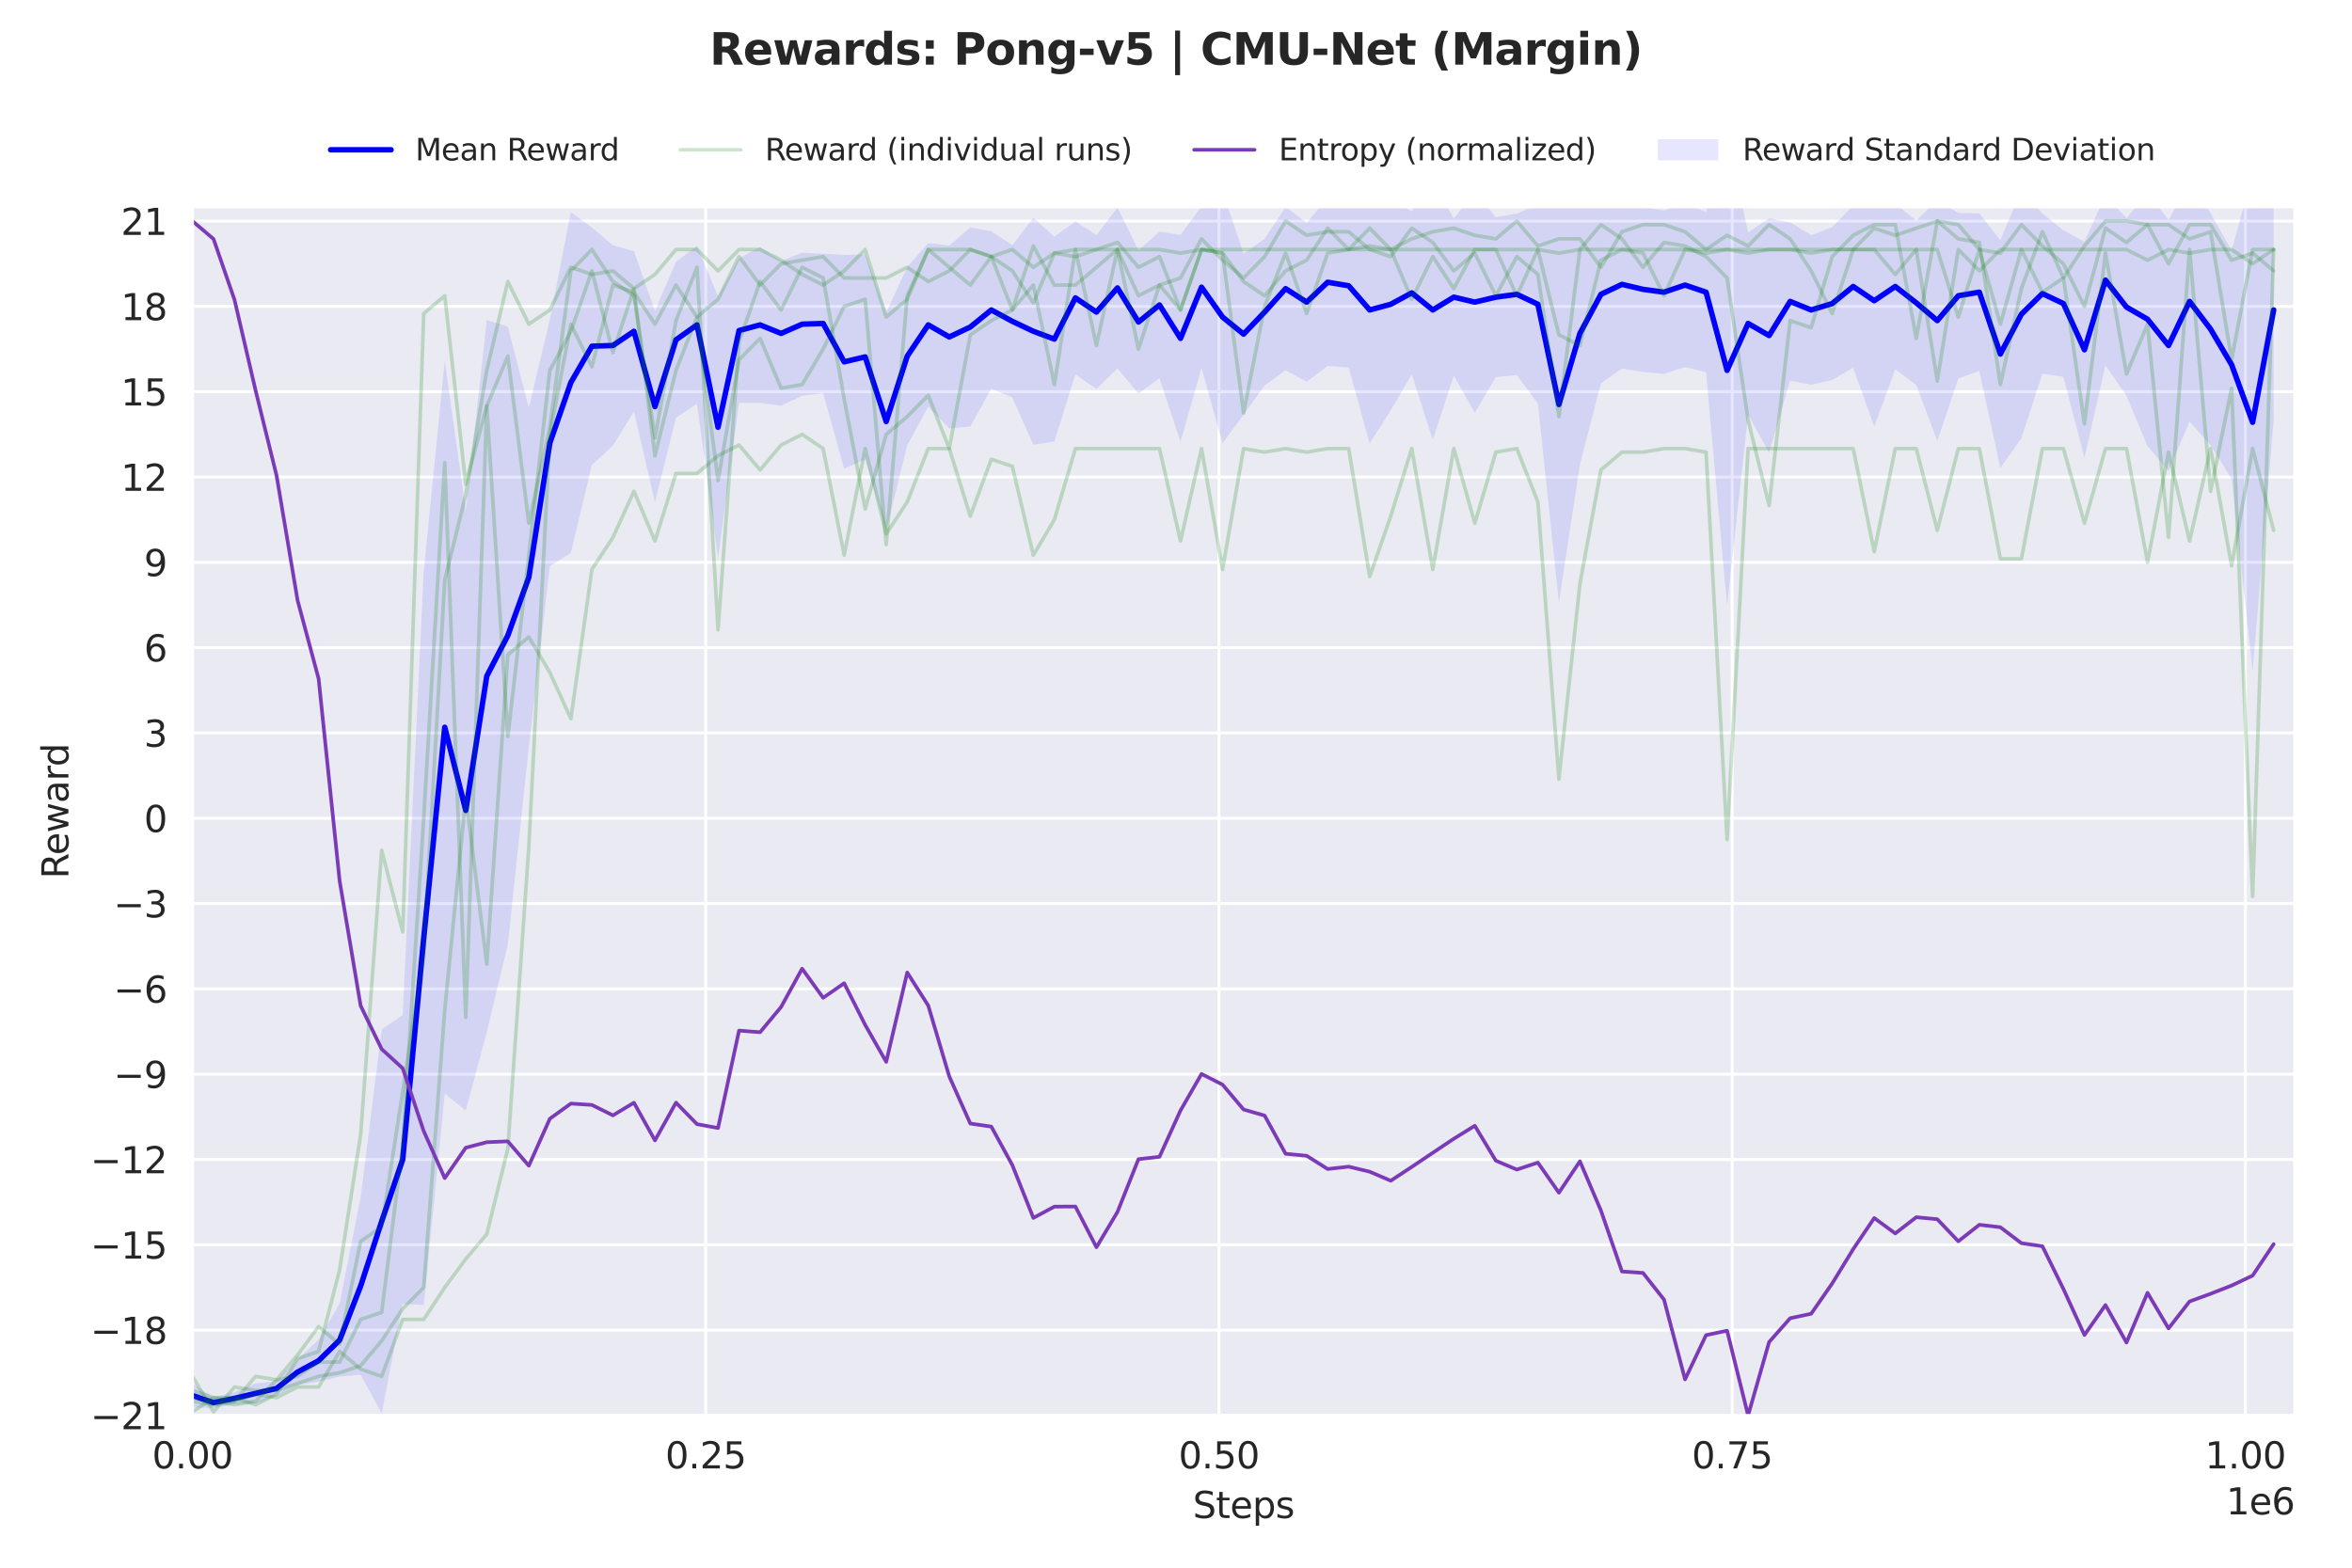 <?xml version="1.0" encoding="utf-8" standalone="no"?>
<!DOCTYPE svg PUBLIC "-//W3C//DTD SVG 1.1//EN"
  "http://www.w3.org/Graphics/SVG/1.1/DTD/svg11.dtd">
<svg xmlns:xlink="http://www.w3.org/1999/xlink" width="648pt" height="432pt" viewBox="0 0 648 432" xmlns="http://www.w3.org/2000/svg" version="1.1">
 <defs>
  <style type="text/css">*{stroke-linejoin: round; stroke-linecap: butt}</style>
 </defs>
 <g id="figure_1">
  <g id="patch_1">
   <path d="M 0 432 
L 648 432 
L 648 0 
L 0 0 
z
" style="fill: #ffffff"/>
  </g>
  <g id="axes_1">
   <g id="patch_2">
    <path d="M 53.03 390.04 
L 632.205 390.04 
L 632.205 57.006 
L 53.03 57.006 
z
" style="fill: #eaeaf2"/>
   </g>
   <g id="matplotlib.axis_1">
    <g id="xtick_1">
     <g id="line2d_1">
      <path d="M 53.032 390.04 
L 53.032 57.006 
" clip-path="url(#pcfa042d5f9)" style="fill: none; stroke: #ffffff; stroke-width: 0.8; stroke-linecap: round"/>
     </g>
     <g id="text_1">
      <!-- 0.00 -->
      <g style="fill: #262626" transform="translate(41.899 404.638) scale(0.1 -0.1)">
       <defs>
        <path id="DejaVuSans-30" d="M 2034 4250 
Q 1547 4250 1301 3770 
Q 1056 3291 1056 2328 
Q 1056 1369 1301 889 
Q 1547 409 2034 409 
Q 2525 409 2770 889 
Q 3016 1369 3016 2328 
Q 3016 3291 2770 3770 
Q 2525 4250 2034 4250 
z
M 2034 4750 
Q 2819 4750 3233 4129 
Q 3647 3509 3647 2328 
Q 3647 1150 3233 529 
Q 2819 -91 2034 -91 
Q 1250 -91 836 529 
Q 422 1150 422 2328 
Q 422 3509 836 4129 
Q 1250 4750 2034 4750 
z
" transform="scale(0.016)"/>
        <path id="DejaVuSans-2e" d="M 684 794 
L 1344 794 
L 1344 0 
L 684 0 
L 684 794 
z
" transform="scale(0.016)"/>
       </defs>
       <use xlink:href="#DejaVuSans-30"/>
       <use xlink:href="#DejaVuSans-2e" transform="translate(63.623 0)"/>
       <use xlink:href="#DejaVuSans-30" transform="translate(95.41 0)"/>
       <use xlink:href="#DejaVuSans-30" transform="translate(159.033 0)"/>
      </g>
     </g>
    </g>
    <g id="xtick_2">
     <g id="line2d_2">
      <path d="M 194.431 390.04 
L 194.431 57.006 
" clip-path="url(#pcfa042d5f9)" style="fill: none; stroke: #ffffff; stroke-width: 0.8; stroke-linecap: round"/>
     </g>
     <g id="text_2">
      <!-- 0.25 -->
      <g style="fill: #262626" transform="translate(183.298 404.638) scale(0.1 -0.1)">
       <defs>
        <path id="DejaVuSans-32" d="M 1228 531 
L 3431 531 
L 3431 0 
L 469 0 
L 469 531 
Q 828 903 1448 1529 
Q 2069 2156 2228 2338 
Q 2531 2678 2651 2914 
Q 2772 3150 2772 3378 
Q 2772 3750 2511 3984 
Q 2250 4219 1831 4219 
Q 1534 4219 1204 4116 
Q 875 4013 500 3803 
L 500 4441 
Q 881 4594 1212 4672 
Q 1544 4750 1819 4750 
Q 2544 4750 2975 4387 
Q 3406 4025 3406 3419 
Q 3406 3131 3298 2873 
Q 3191 2616 2906 2266 
Q 2828 2175 2409 1742 
Q 1991 1309 1228 531 
z
" transform="scale(0.016)"/>
        <path id="DejaVuSans-35" d="M 691 4666 
L 3169 4666 
L 3169 4134 
L 1269 4134 
L 1269 2991 
Q 1406 3038 1543 3061 
Q 1681 3084 1819 3084 
Q 2600 3084 3056 2656 
Q 3513 2228 3513 1497 
Q 3513 744 3044 326 
Q 2575 -91 1722 -91 
Q 1428 -91 1123 -41 
Q 819 9 494 109 
L 494 744 
Q 775 591 1075 516 
Q 1375 441 1709 441 
Q 2250 441 2565 725 
Q 2881 1009 2881 1497 
Q 2881 1984 2565 2268 
Q 2250 2553 1709 2553 
Q 1456 2553 1204 2497 
Q 953 2441 691 2322 
L 691 4666 
z
" transform="scale(0.016)"/>
       </defs>
       <use xlink:href="#DejaVuSans-30"/>
       <use xlink:href="#DejaVuSans-2e" transform="translate(63.623 0)"/>
       <use xlink:href="#DejaVuSans-32" transform="translate(95.41 0)"/>
       <use xlink:href="#DejaVuSans-35" transform="translate(159.033 0)"/>
      </g>
     </g>
    </g>
    <g id="xtick_3">
     <g id="line2d_3">
      <path d="M 335.83 390.04 
L 335.83 57.006 
" clip-path="url(#pcfa042d5f9)" style="fill: none; stroke: #ffffff; stroke-width: 0.8; stroke-linecap: round"/>
     </g>
     <g id="text_3">
      <!-- 0.50 -->
      <g style="fill: #262626" transform="translate(324.698 404.638) scale(0.1 -0.1)">
       <use xlink:href="#DejaVuSans-30"/>
       <use xlink:href="#DejaVuSans-2e" transform="translate(63.623 0)"/>
       <use xlink:href="#DejaVuSans-35" transform="translate(95.41 0)"/>
       <use xlink:href="#DejaVuSans-30" transform="translate(159.033 0)"/>
      </g>
     </g>
    </g>
    <g id="xtick_4">
     <g id="line2d_4">
      <path d="M 477.23 390.04 
L 477.23 57.006 
" clip-path="url(#pcfa042d5f9)" style="fill: none; stroke: #ffffff; stroke-width: 0.8; stroke-linecap: round"/>
     </g>
     <g id="text_4">
      <!-- 0.75 -->
      <g style="fill: #262626" transform="translate(466.097 404.638) scale(0.1 -0.1)">
       <defs>
        <path id="DejaVuSans-37" d="M 525 4666 
L 3525 4666 
L 3525 4397 
L 1831 0 
L 1172 0 
L 2766 4134 
L 525 4134 
L 525 4666 
z
" transform="scale(0.016)"/>
       </defs>
       <use xlink:href="#DejaVuSans-30"/>
       <use xlink:href="#DejaVuSans-2e" transform="translate(63.623 0)"/>
       <use xlink:href="#DejaVuSans-37" transform="translate(95.41 0)"/>
       <use xlink:href="#DejaVuSans-35" transform="translate(159.033 0)"/>
      </g>
     </g>
    </g>
    <g id="xtick_5">
     <g id="line2d_5">
      <path d="M 618.629 390.04 
L 618.629 57.006 
" clip-path="url(#pcfa042d5f9)" style="fill: none; stroke: #ffffff; stroke-width: 0.8; stroke-linecap: round"/>
     </g>
     <g id="text_5">
      <!-- 1.00 -->
      <g style="fill: #262626" transform="translate(607.496 404.638) scale(0.1 -0.1)">
       <defs>
        <path id="DejaVuSans-31" d="M 794 531 
L 1825 531 
L 1825 4091 
L 703 3866 
L 703 4441 
L 1819 4666 
L 2450 4666 
L 2450 531 
L 3481 531 
L 3481 0 
L 794 0 
L 794 531 
z
" transform="scale(0.016)"/>
       </defs>
       <use xlink:href="#DejaVuSans-31"/>
       <use xlink:href="#DejaVuSans-2e" transform="translate(63.623 0)"/>
       <use xlink:href="#DejaVuSans-30" transform="translate(95.41 0)"/>
       <use xlink:href="#DejaVuSans-30" transform="translate(159.033 0)"/>
      </g>
     </g>
    </g>
    <g id="text_6">
     <!-- Steps -->
     <g style="fill: #262626" transform="translate(328.628 418.317) scale(0.1 -0.1)">
      <defs>
       <path id="DejaVuSans-53" d="M 3425 4513 
L 3425 3897 
Q 3066 4069 2747 4153 
Q 2428 4238 2131 4238 
Q 1616 4238 1336 4038 
Q 1056 3838 1056 3469 
Q 1056 3159 1242 3001 
Q 1428 2844 1947 2747 
L 2328 2669 
Q 3034 2534 3370 2195 
Q 3706 1856 3706 1288 
Q 3706 609 3251 259 
Q 2797 -91 1919 -91 
Q 1588 -91 1214 -16 
Q 841 59 441 206 
L 441 856 
Q 825 641 1194 531 
Q 1563 422 1919 422 
Q 2459 422 2753 634 
Q 3047 847 3047 1241 
Q 3047 1584 2836 1778 
Q 2625 1972 2144 2069 
L 1759 2144 
Q 1053 2284 737 2584 
Q 422 2884 422 3419 
Q 422 4038 858 4394 
Q 1294 4750 2059 4750 
Q 2388 4750 2728 4690 
Q 3069 4631 3425 4513 
z
" transform="scale(0.016)"/>
       <path id="DejaVuSans-74" d="M 1172 4494 
L 1172 3500 
L 2356 3500 
L 2356 3053 
L 1172 3053 
L 1172 1153 
Q 1172 725 1289 603 
Q 1406 481 1766 481 
L 2356 481 
L 2356 0 
L 1766 0 
Q 1100 0 847 248 
Q 594 497 594 1153 
L 594 3053 
L 172 3053 
L 172 3500 
L 594 3500 
L 594 4494 
L 1172 4494 
z
" transform="scale(0.016)"/>
       <path id="DejaVuSans-65" d="M 3597 1894 
L 3597 1613 
L 953 1613 
Q 991 1019 1311 708 
Q 1631 397 2203 397 
Q 2534 397 2845 478 
Q 3156 559 3463 722 
L 3463 178 
Q 3153 47 2828 -22 
Q 2503 -91 2169 -91 
Q 1331 -91 842 396 
Q 353 884 353 1716 
Q 353 2575 817 3079 
Q 1281 3584 2069 3584 
Q 2775 3584 3186 3129 
Q 3597 2675 3597 1894 
z
M 3022 2063 
Q 3016 2534 2758 2815 
Q 2500 3097 2075 3097 
Q 1594 3097 1305 2825 
Q 1016 2553 972 2059 
L 3022 2063 
z
" transform="scale(0.016)"/>
       <path id="DejaVuSans-70" d="M 1159 525 
L 1159 -1331 
L 581 -1331 
L 581 3500 
L 1159 3500 
L 1159 2969 
Q 1341 3281 1617 3432 
Q 1894 3584 2278 3584 
Q 2916 3584 3314 3078 
Q 3713 2572 3713 1747 
Q 3713 922 3314 415 
Q 2916 -91 2278 -91 
Q 1894 -91 1617 61 
Q 1341 213 1159 525 
z
M 3116 1747 
Q 3116 2381 2855 2742 
Q 2594 3103 2138 3103 
Q 1681 3103 1420 2742 
Q 1159 2381 1159 1747 
Q 1159 1113 1420 752 
Q 1681 391 2138 391 
Q 2594 391 2855 752 
Q 3116 1113 3116 1747 
z
" transform="scale(0.016)"/>
       <path id="DejaVuSans-73" d="M 2834 3397 
L 2834 2853 
Q 2591 2978 2328 3040 
Q 2066 3103 1784 3103 
Q 1356 3103 1142 2972 
Q 928 2841 928 2578 
Q 928 2378 1081 2264 
Q 1234 2150 1697 2047 
L 1894 2003 
Q 2506 1872 2764 1633 
Q 3022 1394 3022 966 
Q 3022 478 2636 193 
Q 2250 -91 1575 -91 
Q 1294 -91 989 -36 
Q 684 19 347 128 
L 347 722 
Q 666 556 975 473 
Q 1284 391 1588 391 
Q 1994 391 2212 530 
Q 2431 669 2431 922 
Q 2431 1156 2273 1281 
Q 2116 1406 1581 1522 
L 1381 1569 
Q 847 1681 609 1914 
Q 372 2147 372 2553 
Q 372 3047 722 3315 
Q 1072 3584 1716 3584 
Q 2034 3584 2315 3537 
Q 2597 3491 2834 3397 
z
" transform="scale(0.016)"/>
      </defs>
      <use xlink:href="#DejaVuSans-53"/>
      <use xlink:href="#DejaVuSans-74" transform="translate(63.477 0)"/>
      <use xlink:href="#DejaVuSans-65" transform="translate(102.686 0)"/>
      <use xlink:href="#DejaVuSans-70" transform="translate(164.209 0)"/>
      <use xlink:href="#DejaVuSans-73" transform="translate(227.686 0)"/>
     </g>
    </g>
    <g id="text_7">
     <!-- 1e6 -->
     <g style="fill: #262626" transform="translate(613.327 417.317) scale(0.1 -0.1)">
      <defs>
       <path id="DejaVuSans-36" d="M 2113 2584 
Q 1688 2584 1439 2293 
Q 1191 2003 1191 1497 
Q 1191 994 1439 701 
Q 1688 409 2113 409 
Q 2538 409 2786 701 
Q 3034 994 3034 1497 
Q 3034 2003 2786 2293 
Q 2538 2584 2113 2584 
z
M 3366 4563 
L 3366 3988 
Q 3128 4100 2886 4159 
Q 2644 4219 2406 4219 
Q 1781 4219 1451 3797 
Q 1122 3375 1075 2522 
Q 1259 2794 1537 2939 
Q 1816 3084 2150 3084 
Q 2853 3084 3261 2657 
Q 3669 2231 3669 1497 
Q 3669 778 3244 343 
Q 2819 -91 2113 -91 
Q 1303 -91 875 529 
Q 447 1150 447 2328 
Q 447 3434 972 4092 
Q 1497 4750 2381 4750 
Q 2619 4750 2861 4703 
Q 3103 4656 3366 4563 
z
" transform="scale(0.016)"/>
      </defs>
      <use xlink:href="#DejaVuSans-31"/>
      <use xlink:href="#DejaVuSans-65" transform="translate(63.623 0)"/>
      <use xlink:href="#DejaVuSans-36" transform="translate(125.146 0)"/>
     </g>
    </g>
   </g>
   <g id="matplotlib.axis_2">
    <g id="ytick_1">
     <g id="line2d_6">
      <path d="M 53.03 390.04 
L 632.205 390.04 
" clip-path="url(#pcfa042d5f9)" style="fill: none; stroke: #ffffff; stroke-width: 0.8; stroke-linecap: round"/>
     </g>
     <g id="text_8">
      <!-- −21 -->
      <g style="fill: #262626" transform="translate(24.925 393.839) scale(0.1 -0.1)">
       <defs>
        <path id="DejaVuSans-2212" d="M 678 2272 
L 4684 2272 
L 4684 1741 
L 678 1741 
L 678 2272 
z
" transform="scale(0.016)"/>
       </defs>
       <use xlink:href="#DejaVuSans-2212"/>
       <use xlink:href="#DejaVuSans-32" transform="translate(83.789 0)"/>
       <use xlink:href="#DejaVuSans-31" transform="translate(147.412 0)"/>
      </g>
     </g>
    </g>
    <g id="ytick_2">
     <g id="line2d_7">
      <path d="M 53.03 366.532 
L 632.205 366.532 
" clip-path="url(#pcfa042d5f9)" style="fill: none; stroke: #ffffff; stroke-width: 0.8; stroke-linecap: round"/>
     </g>
     <g id="text_9">
      <!-- −18 -->
      <g style="fill: #262626" transform="translate(24.925 370.331) scale(0.1 -0.1)">
       <defs>
        <path id="DejaVuSans-38" d="M 2034 2216 
Q 1584 2216 1326 1975 
Q 1069 1734 1069 1313 
Q 1069 891 1326 650 
Q 1584 409 2034 409 
Q 2484 409 2743 651 
Q 3003 894 3003 1313 
Q 3003 1734 2745 1975 
Q 2488 2216 2034 2216 
z
M 1403 2484 
Q 997 2584 770 2862 
Q 544 3141 544 3541 
Q 544 4100 942 4425 
Q 1341 4750 2034 4750 
Q 2731 4750 3128 4425 
Q 3525 4100 3525 3541 
Q 3525 3141 3298 2862 
Q 3072 2584 2669 2484 
Q 3125 2378 3379 2068 
Q 3634 1759 3634 1313 
Q 3634 634 3220 271 
Q 2806 -91 2034 -91 
Q 1263 -91 848 271 
Q 434 634 434 1313 
Q 434 1759 690 2068 
Q 947 2378 1403 2484 
z
M 1172 3481 
Q 1172 3119 1398 2916 
Q 1625 2713 2034 2713 
Q 2441 2713 2670 2916 
Q 2900 3119 2900 3481 
Q 2900 3844 2670 4047 
Q 2441 4250 2034 4250 
Q 1625 4250 1398 4047 
Q 1172 3844 1172 3481 
z
" transform="scale(0.016)"/>
       </defs>
       <use xlink:href="#DejaVuSans-2212"/>
       <use xlink:href="#DejaVuSans-31" transform="translate(83.789 0)"/>
       <use xlink:href="#DejaVuSans-38" transform="translate(147.412 0)"/>
      </g>
     </g>
    </g>
    <g id="ytick_3">
     <g id="line2d_8">
      <path d="M 53.03 343.023 
L 632.205 343.023 
" clip-path="url(#pcfa042d5f9)" style="fill: none; stroke: #ffffff; stroke-width: 0.8; stroke-linecap: round"/>
     </g>
     <g id="text_10">
      <!-- −15 -->
      <g style="fill: #262626" transform="translate(24.925 346.823) scale(0.1 -0.1)">
       <use xlink:href="#DejaVuSans-2212"/>
       <use xlink:href="#DejaVuSans-31" transform="translate(83.789 0)"/>
       <use xlink:href="#DejaVuSans-35" transform="translate(147.412 0)"/>
      </g>
     </g>
    </g>
    <g id="ytick_4">
     <g id="line2d_9">
      <path d="M 53.03 319.515 
L 632.205 319.515 
" clip-path="url(#pcfa042d5f9)" style="fill: none; stroke: #ffffff; stroke-width: 0.8; stroke-linecap: round"/>
     </g>
     <g id="text_11">
      <!-- −12 -->
      <g style="fill: #262626" transform="translate(24.925 323.314) scale(0.1 -0.1)">
       <use xlink:href="#DejaVuSans-2212"/>
       <use xlink:href="#DejaVuSans-31" transform="translate(83.789 0)"/>
       <use xlink:href="#DejaVuSans-32" transform="translate(147.412 0)"/>
      </g>
     </g>
    </g>
    <g id="ytick_5">
     <g id="line2d_10">
      <path d="M 53.03 296.007 
L 632.205 296.007 
" clip-path="url(#pcfa042d5f9)" style="fill: none; stroke: #ffffff; stroke-width: 0.8; stroke-linecap: round"/>
     </g>
     <g id="text_12">
      <!-- −9 -->
      <g style="fill: #262626" transform="translate(31.288 299.806) scale(0.1 -0.1)">
       <defs>
        <path id="DejaVuSans-39" d="M 703 97 
L 703 672 
Q 941 559 1184 500 
Q 1428 441 1663 441 
Q 2288 441 2617 861 
Q 2947 1281 2994 2138 
Q 2813 1869 2534 1725 
Q 2256 1581 1919 1581 
Q 1219 1581 811 2004 
Q 403 2428 403 3163 
Q 403 3881 828 4315 
Q 1253 4750 1959 4750 
Q 2769 4750 3195 4129 
Q 3622 3509 3622 2328 
Q 3622 1225 3098 567 
Q 2575 -91 1691 -91 
Q 1453 -91 1209 -44 
Q 966 3 703 97 
z
M 1959 2075 
Q 2384 2075 2632 2365 
Q 2881 2656 2881 3163 
Q 2881 3666 2632 3958 
Q 2384 4250 1959 4250 
Q 1534 4250 1286 3958 
Q 1038 3666 1038 3163 
Q 1038 2656 1286 2365 
Q 1534 2075 1959 2075 
z
" transform="scale(0.016)"/>
       </defs>
       <use xlink:href="#DejaVuSans-2212"/>
       <use xlink:href="#DejaVuSans-39" transform="translate(83.789 0)"/>
      </g>
     </g>
    </g>
    <g id="ytick_6">
     <g id="line2d_11">
      <path d="M 53.03 272.499 
L 632.205 272.499 
" clip-path="url(#pcfa042d5f9)" style="fill: none; stroke: #ffffff; stroke-width: 0.8; stroke-linecap: round"/>
     </g>
     <g id="text_13">
      <!-- −6 -->
      <g style="fill: #262626" transform="translate(31.288 276.298) scale(0.1 -0.1)">
       <use xlink:href="#DejaVuSans-2212"/>
       <use xlink:href="#DejaVuSans-36" transform="translate(83.789 0)"/>
      </g>
     </g>
    </g>
    <g id="ytick_7">
     <g id="line2d_12">
      <path d="M 53.03 248.99 
L 632.205 248.99 
" clip-path="url(#pcfa042d5f9)" style="fill: none; stroke: #ffffff; stroke-width: 0.8; stroke-linecap: round"/>
     </g>
     <g id="text_14">
      <!-- −3 -->
      <g style="fill: #262626" transform="translate(31.288 252.79) scale(0.1 -0.1)">
       <defs>
        <path id="DejaVuSans-33" d="M 2597 2516 
Q 3050 2419 3304 2112 
Q 3559 1806 3559 1356 
Q 3559 666 3084 287 
Q 2609 -91 1734 -91 
Q 1441 -91 1130 -33 
Q 819 25 488 141 
L 488 750 
Q 750 597 1062 519 
Q 1375 441 1716 441 
Q 2309 441 2620 675 
Q 2931 909 2931 1356 
Q 2931 1769 2642 2001 
Q 2353 2234 1838 2234 
L 1294 2234 
L 1294 2753 
L 1863 2753 
Q 2328 2753 2575 2939 
Q 2822 3125 2822 3475 
Q 2822 3834 2567 4026 
Q 2313 4219 1838 4219 
Q 1578 4219 1281 4162 
Q 984 4106 628 3988 
L 628 4550 
Q 988 4650 1302 4700 
Q 1616 4750 1894 4750 
Q 2613 4750 3031 4423 
Q 3450 4097 3450 3541 
Q 3450 3153 3228 2886 
Q 3006 2619 2597 2516 
z
" transform="scale(0.016)"/>
       </defs>
       <use xlink:href="#DejaVuSans-2212"/>
       <use xlink:href="#DejaVuSans-33" transform="translate(83.789 0)"/>
      </g>
     </g>
    </g>
    <g id="ytick_8">
     <g id="line2d_13">
      <path d="M 53.03 225.482 
L 632.205 225.482 
" clip-path="url(#pcfa042d5f9)" style="fill: none; stroke: #ffffff; stroke-width: 0.8; stroke-linecap: round"/>
     </g>
     <g id="text_15">
      <!-- 0 -->
      <g style="fill: #262626" transform="translate(39.667 229.281) scale(0.1 -0.1)">
       <use xlink:href="#DejaVuSans-30"/>
      </g>
     </g>
    </g>
    <g id="ytick_9">
     <g id="line2d_14">
      <path d="M 53.03 201.974 
L 632.205 201.974 
" clip-path="url(#pcfa042d5f9)" style="fill: none; stroke: #ffffff; stroke-width: 0.8; stroke-linecap: round"/>
     </g>
     <g id="text_16">
      <!-- 3 -->
      <g style="fill: #262626" transform="translate(39.667 205.773) scale(0.1 -0.1)">
       <use xlink:href="#DejaVuSans-33"/>
      </g>
     </g>
    </g>
    <g id="ytick_10">
     <g id="line2d_15">
      <path d="M 53.03 178.466 
L 632.205 178.466 
" clip-path="url(#pcfa042d5f9)" style="fill: none; stroke: #ffffff; stroke-width: 0.8; stroke-linecap: round"/>
     </g>
     <g id="text_17">
      <!-- 6 -->
      <g style="fill: #262626" transform="translate(39.667 182.265) scale(0.1 -0.1)">
       <use xlink:href="#DejaVuSans-36"/>
      </g>
     </g>
    </g>
    <g id="ytick_11">
     <g id="line2d_16">
      <path d="M 53.03 154.957 
L 632.205 154.957 
" clip-path="url(#pcfa042d5f9)" style="fill: none; stroke: #ffffff; stroke-width: 0.8; stroke-linecap: round"/>
     </g>
     <g id="text_18">
      <!-- 9 -->
      <g style="fill: #262626" transform="translate(39.667 158.757) scale(0.1 -0.1)">
       <use xlink:href="#DejaVuSans-39"/>
      </g>
     </g>
    </g>
    <g id="ytick_12">
     <g id="line2d_17">
      <path d="M 53.03 131.449 
L 632.205 131.449 
" clip-path="url(#pcfa042d5f9)" style="fill: none; stroke: #ffffff; stroke-width: 0.8; stroke-linecap: round"/>
     </g>
     <g id="text_19">
      <!-- 12 -->
      <g style="fill: #262626" transform="translate(33.305 135.248) scale(0.1 -0.1)">
       <use xlink:href="#DejaVuSans-31"/>
       <use xlink:href="#DejaVuSans-32" transform="translate(63.623 0)"/>
      </g>
     </g>
    </g>
    <g id="ytick_13">
     <g id="line2d_18">
      <path d="M 53.03 107.941 
L 632.205 107.941 
" clip-path="url(#pcfa042d5f9)" style="fill: none; stroke: #ffffff; stroke-width: 0.8; stroke-linecap: round"/>
     </g>
     <g id="text_20">
      <!-- 15 -->
      <g style="fill: #262626" transform="translate(33.305 111.74) scale(0.1 -0.1)">
       <use xlink:href="#DejaVuSans-31"/>
       <use xlink:href="#DejaVuSans-35" transform="translate(63.623 0)"/>
      </g>
     </g>
    </g>
    <g id="ytick_14">
     <g id="line2d_19">
      <path d="M 53.03 84.433 
L 632.205 84.433 
" clip-path="url(#pcfa042d5f9)" style="fill: none; stroke: #ffffff; stroke-width: 0.8; stroke-linecap: round"/>
     </g>
     <g id="text_21">
      <!-- 18 -->
      <g style="fill: #262626" transform="translate(33.305 88.232) scale(0.1 -0.1)">
       <use xlink:href="#DejaVuSans-31"/>
       <use xlink:href="#DejaVuSans-38" transform="translate(63.623 0)"/>
      </g>
     </g>
    </g>
    <g id="ytick_15">
     <g id="line2d_20">
      <path d="M 53.03 60.924 
L 632.205 60.924 
" clip-path="url(#pcfa042d5f9)" style="fill: none; stroke: #ffffff; stroke-width: 0.8; stroke-linecap: round"/>
     </g>
     <g id="text_22">
      <!-- 21 -->
      <g style="fill: #262626" transform="translate(33.305 64.723) scale(0.1 -0.1)">
       <use xlink:href="#DejaVuSans-32"/>
       <use xlink:href="#DejaVuSans-31" transform="translate(63.623 0)"/>
      </g>
     </g>
    </g>
    <g id="text_23">
     <!-- Reward -->
     <g style="fill: #262626" transform="translate(18.846 242.144) rotate(-90) scale(0.1 -0.1)">
      <defs>
       <path id="DejaVuSans-52" d="M 2841 2188 
Q 3044 2119 3236 1894 
Q 3428 1669 3622 1275 
L 4263 0 
L 3584 0 
L 2988 1197 
Q 2756 1666 2539 1819 
Q 2322 1972 1947 1972 
L 1259 1972 
L 1259 0 
L 628 0 
L 628 4666 
L 2053 4666 
Q 2853 4666 3247 4331 
Q 3641 3997 3641 3322 
Q 3641 2881 3436 2590 
Q 3231 2300 2841 2188 
z
M 1259 4147 
L 1259 2491 
L 2053 2491 
Q 2509 2491 2742 2702 
Q 2975 2913 2975 3322 
Q 2975 3731 2742 3939 
Q 2509 4147 2053 4147 
L 1259 4147 
z
" transform="scale(0.016)"/>
       <path id="DejaVuSans-77" d="M 269 3500 
L 844 3500 
L 1563 769 
L 2278 3500 
L 2956 3500 
L 3675 769 
L 4391 3500 
L 4966 3500 
L 4050 0 
L 3372 0 
L 2619 2869 
L 1863 0 
L 1184 0 
L 269 3500 
z
" transform="scale(0.016)"/>
       <path id="DejaVuSans-61" d="M 2194 1759 
Q 1497 1759 1228 1600 
Q 959 1441 959 1056 
Q 959 750 1161 570 
Q 1363 391 1709 391 
Q 2188 391 2477 730 
Q 2766 1069 2766 1631 
L 2766 1759 
L 2194 1759 
z
M 3341 1997 
L 3341 0 
L 2766 0 
L 2766 531 
Q 2569 213 2275 61 
Q 1981 -91 1556 -91 
Q 1019 -91 701 211 
Q 384 513 384 1019 
Q 384 1609 779 1909 
Q 1175 2209 1959 2209 
L 2766 2209 
L 2766 2266 
Q 2766 2663 2505 2880 
Q 2244 3097 1772 3097 
Q 1472 3097 1187 3025 
Q 903 2953 641 2809 
L 641 3341 
Q 956 3463 1253 3523 
Q 1550 3584 1831 3584 
Q 2591 3584 2966 3190 
Q 3341 2797 3341 1997 
z
" transform="scale(0.016)"/>
       <path id="DejaVuSans-72" d="M 2631 2963 
Q 2534 3019 2420 3045 
Q 2306 3072 2169 3072 
Q 1681 3072 1420 2755 
Q 1159 2438 1159 1844 
L 1159 0 
L 581 0 
L 581 3500 
L 1159 3500 
L 1159 2956 
Q 1341 3275 1631 3429 
Q 1922 3584 2338 3584 
Q 2397 3584 2469 3576 
Q 2541 3569 2628 3553 
L 2631 2963 
z
" transform="scale(0.016)"/>
       <path id="DejaVuSans-64" d="M 2906 2969 
L 2906 4863 
L 3481 4863 
L 3481 0 
L 2906 0 
L 2906 525 
Q 2725 213 2448 61 
Q 2172 -91 1784 -91 
Q 1150 -91 751 415 
Q 353 922 353 1747 
Q 353 2572 751 3078 
Q 1150 3584 1784 3584 
Q 2172 3584 2448 3432 
Q 2725 3281 2906 2969 
z
M 947 1747 
Q 947 1113 1208 752 
Q 1469 391 1925 391 
Q 2381 391 2643 752 
Q 2906 1113 2906 1747 
Q 2906 2381 2643 2742 
Q 2381 3103 1925 3103 
Q 1469 3103 1208 2742 
Q 947 2381 947 1747 
z
" transform="scale(0.016)"/>
      </defs>
      <use xlink:href="#DejaVuSans-52"/>
      <use xlink:href="#DejaVuSans-65" transform="translate(64.982 0)"/>
      <use xlink:href="#DejaVuSans-77" transform="translate(126.506 0)"/>
      <use xlink:href="#DejaVuSans-61" transform="translate(208.293 0)"/>
      <use xlink:href="#DejaVuSans-72" transform="translate(269.572 0)"/>
      <use xlink:href="#DejaVuSans-64" transform="translate(308.936 0)"/>
     </g>
    </g>
   </g>
   <g id="FillBetweenPolyCollection_1">
    <path d="M 53.032 381.3 
L 53.032 387.809 
L 58.823 387.98 
L 64.615 387.024 
L 70.407 386.696 
L 76.199 384.613 
L 81.99 381.67 
L 87.782 380.721 
L 93.574 379.329 
L 99.365 378.819 
L 105.157 389.465 
L 110.949 359.332 
L 116.741 359.627 
L 122.532 301.407 
L 128.324 306.026 
L 134.116 284.407 
L 139.907 260.285 
L 145.699 205.774 
L 151.491 156.014 
L 157.283 152.29 
L 163.074 128.11 
L 168.866 122.822 
L 174.658 113.34 
L 180.449 138.406 
L 186.241 115.096 
L 192.033 111.291 
L 197.825 153.779 
L 203.616 111.008 
L 209.408 110.999 
L 215.2 111.832 
L 220.991 109.047 
L 226.783 108.353 
L 232.575 129.174 
L 238.367 126.611 
L 244.158 146.217 
L 249.95 122.692 
L 255.742 112.079 
L 261.533 118.048 
L 267.325 117.557 
L 273.117 107.086 
L 278.909 109.531 
L 284.7 122.578 
L 290.492 121.653 
L 296.284 103.159 
L 302.075 107.195 
L 307.867 101.489 
L 313.659 108.495 
L 319.451 104.225 
L 325.242 121.779 
L 331.034 101.407 
L 336.826 122.157 
L 342.618 114.257 
L 348.409 106.213 
L 354.201 102.008 
L 359.993 105.172 
L 365.784 100.847 
L 371.576 101.262 
L 377.368 122.208 
L 383.16 113.044 
L 388.951 103.187 
L 394.743 121.236 
L 400.535 103.485 
L 406.326 113.766 
L 412.118 103.916 
L 417.91 103.349 
L 423.702 111.219 
L 429.493 165.988 
L 435.285 127.971 
L 441.077 105.622 
L 446.868 101.551 
L 452.66 102.479 
L 458.452 103.013 
L 464.244 101.156 
L 470.035 102.565 
L 475.827 166.824 
L 481.619 114.217 
L 487.41 124.776 
L 493.202 104.872 
L 498.994 106.014 
L 504.786 104.697 
L 510.577 101.332 
L 516.369 117.56 
L 522.161 101.748 
L 527.952 106.096 
L 533.744 121.533 
L 539.536 104.298 
L 545.328 102.223 
L 551.119 128.943 
L 556.911 120.752 
L 562.703 102.971 
L 568.494 103.841 
L 574.286 126.127 
L 580.078 100.64 
L 585.87 109.084 
L 591.661 122.924 
L 597.453 129.783 
L 603.245 116.183 
L 609.036 122.668 
L 614.828 131.973 
L 620.62 184.884 
L 626.412 115.862 
L 626.412 54.962 
L 626.412 54.962 
L 620.62 47.845 
L 614.828 69.02 
L 609.036 58.735 
L 603.245 49.939 
L 597.453 60.632 
L 591.661 52.994 
L 585.87 60.173 
L 580.078 53.728 
L 574.286 66.638 
L 568.494 63.457 
L 562.703 58.841 
L 556.911 52.423 
L 551.119 66.173 
L 545.328 58.806 
L 539.536 58.69 
L 533.744 55.168 
L 527.952 60.81 
L 522.161 56.147 
L 516.369 48.17 
L 510.577 56.563 
L 504.786 62.601 
L 498.994 64.81 
L 493.202 61.25 
L 487.41 60.153 
L 481.619 64.051 
L 475.827 37.303 
L 470.035 58.463 
L 464.244 55.954 
L 458.452 58.016 
L 452.66 56.983 
L 446.868 55.168 
L 441.077 56.582 
L 435.285 55.783 
L 429.493 56.946 
L 423.702 56.47 
L 417.91 58.855 
L 412.118 59.856 
L 406.326 52.748 
L 400.535 60.287 
L 394.743 49.588 
L 388.951 58.234 
L 383.16 54.646 
L 377.368 48.616 
L 371.576 56.24 
L 365.784 54.697 
L 359.993 61.342 
L 354.201 57.062 
L 348.409 65.787 
L 342.618 69.888 
L 336.826 52.585 
L 331.034 56.879 
L 325.242 64.718 
L 319.451 63.856 
L 313.659 68.99 
L 307.867 57.189 
L 302.075 64.804 
L 296.284 61.004 
L 290.492 65.235 
L 284.7 60 
L 278.909 67.562 
L 273.117 63.738 
L 267.325 62.671 
L 261.533 67.665 
L 255.742 66.973 
L 249.95 73.599 
L 244.158 86.121 
L 238.367 70.072 
L 232.575 70.252 
L 226.783 69.916 
L 220.991 69.613 
L 215.2 71.922 
L 209.408 68.053 
L 203.616 71.178 
L 197.825 81.693 
L 192.033 67.761 
L 186.241 72.183 
L 180.449 85.703 
L 174.658 69.238 
L 168.866 67.593 
L 163.074 62.696 
L 157.283 58.498 
L 151.491 88.077 
L 145.699 112.368 
L 139.907 89.985 
L 134.116 88.196 
L 128.324 140.629 
L 122.532 99.407 
L 116.741 157.552 
L 110.949 279.698 
L 105.157 283.652 
L 99.365 329.952 
L 93.574 359.22 
L 87.782 369.191 
L 81.99 374.51 
L 76.199 380.579 
L 70.407 381.238 
L 64.615 383.653 
L 58.823 385.048 
L 53.032 381.3 
z
" clip-path="url(#pcfa042d5f9)" style="fill: #0000ff; fill-opacity: 0.1"/>
   </g>
   <g id="line2d_21">
    <path d="M 53.032 384.555 
L 58.823 386.514 
L 64.615 385.338 
L 70.407 383.967 
L 76.199 382.596 
L 81.99 378.09 
L 87.782 374.956 
L 93.574 369.274 
L 99.365 354.386 
L 105.157 336.559 
L 110.949 319.515 
L 116.741 258.59 
L 122.532 200.407 
L 128.324 223.327 
L 134.116 186.302 
L 139.907 175.135 
L 145.699 159.071 
L 151.491 122.046 
L 157.283 105.394 
L 163.074 95.403 
L 168.866 95.207 
L 174.658 91.289 
L 180.449 112.055 
L 186.241 93.64 
L 192.033 89.526 
L 197.825 117.736 
L 203.616 91.093 
L 209.408 89.526 
L 215.2 91.877 
L 220.991 89.33 
L 226.783 89.134 
L 232.575 99.713 
L 238.367 98.342 
L 244.158 116.169 
L 249.95 98.146 
L 255.742 89.526 
L 261.533 92.856 
L 267.325 90.114 
L 273.117 85.412 
L 278.909 88.546 
L 284.7 91.289 
L 290.492 93.444 
L 296.284 82.082 
L 302.075 86 
L 307.867 79.339 
L 313.659 88.742 
L 319.451 84.041 
L 325.242 93.248 
L 331.034 79.143 
L 336.826 87.371 
L 342.618 92.073 
L 348.409 86 
L 354.201 79.535 
L 359.993 83.257 
L 365.784 77.772 
L 371.576 78.751 
L 377.368 85.412 
L 383.16 83.845 
L 388.951 80.71 
L 394.743 85.412 
L 400.535 81.886 
L 406.326 83.257 
L 412.118 81.886 
L 417.91 81.102 
L 423.702 83.845 
L 429.493 111.467 
L 435.285 91.877 
L 441.077 81.102 
L 446.868 78.36 
L 452.66 79.731 
L 458.452 80.514 
L 464.244 78.555 
L 470.035 80.514 
L 475.827 102.064 
L 481.619 89.134 
L 487.41 92.465 
L 493.202 83.061 
L 498.994 85.412 
L 504.786 83.649 
L 510.577 78.947 
L 516.369 82.865 
L 522.161 78.947 
L 527.952 83.453 
L 533.744 88.351 
L 539.536 81.494 
L 545.328 80.514 
L 551.119 97.558 
L 556.911 86.587 
L 562.703 80.906 
L 568.494 83.649 
L 574.286 96.383 
L 580.078 77.184 
L 585.87 84.628 
L 591.661 87.959 
L 597.453 95.207 
L 603.245 83.061 
L 609.036 90.701 
L 614.828 100.496 
L 620.62 116.365 
L 626.412 85.412 
" clip-path="url(#pcfa042d5f9)" style="fill: none; stroke: #0000ff; stroke-width: 1.5; stroke-linecap: round"/>
   </g>
   <g id="line2d_22">
    <path d="M 53.032 389.06 
L 58.823 385.142 
L 64.615 386.122 
L 70.407 379.265 
L 76.199 380.245 
L 81.99 373.388 
L 87.782 365.552 
L 93.574 370.45 
L 99.365 342.044 
L 105.157 338.126 
L 110.949 300.904 
L 116.741 262.704 
L 122.532 159.855 
L 128.324 136.347 
L 134.116 102.064 
L 139.907 77.576 
L 145.699 89.33 
L 151.491 85.412 
L 157.283 73.658 
L 163.074 75.617 
L 168.866 74.637 
L 174.658 79.535 
L 180.449 75.617 
L 186.241 68.76 
L 192.033 68.76 
L 197.825 74.637 
L 203.616 68.76 
L 209.408 68.76 
L 215.2 71.699 
L 220.991 75.617 
L 226.783 78.555 
L 232.575 74.637 
L 238.367 68.76 
L 244.158 87.371 
L 249.95 82.473 
L 255.742 68.76 
L 261.533 68.76 
L 267.325 68.76 
L 273.117 70.719 
L 278.909 68.76 
L 284.7 73.658 
L 290.492 69.74 
L 296.284 68.76 
L 302.075 68.76 
L 307.867 68.76 
L 313.659 68.76 
L 319.451 68.76 
L 325.242 69.74 
L 331.034 68.76 
L 336.826 68.76 
L 342.618 68.76 
L 348.409 68.76 
L 354.201 68.76 
L 359.993 68.76 
L 365.784 68.76 
L 371.576 68.76 
L 377.368 68.76 
L 383.16 68.76 
L 388.951 68.76 
L 394.743 68.76 
L 400.535 68.76 
L 406.326 68.76 
L 412.118 68.76 
L 417.91 68.76 
L 423.702 68.76 
L 429.493 92.269 
L 435.285 95.207 
L 441.077 71.699 
L 446.868 68.76 
L 452.66 68.76 
L 458.452 68.76 
L 464.244 68.76 
L 470.035 68.76 
L 475.827 68.76 
L 481.619 69.74 
L 487.41 68.76 
L 493.202 68.76 
L 498.994 69.74 
L 504.786 68.76 
L 510.577 68.76 
L 516.369 68.76 
L 522.161 68.76 
L 527.952 68.76 
L 533.744 105.002 
L 539.536 68.76 
L 545.328 74.637 
L 551.119 68.76 
L 556.911 68.76 
L 562.703 68.76 
L 568.494 68.76 
L 574.286 68.76 
L 580.078 68.76 
L 585.87 68.76 
L 591.661 71.699 
L 597.453 68.76 
L 603.245 69.74 
L 609.036 68.76 
L 614.828 68.76 
L 620.62 72.678 
L 626.412 68.76 
" clip-path="url(#pcfa042d5f9)" style="fill: none; stroke: #008000; stroke-opacity: 0.2; stroke-linecap: round"/>
   </g>
   <g id="line2d_23">
    <path d="M 53.032 386.122 
L 58.823 387.101 
L 64.615 386.122 
L 70.407 384.163 
L 76.199 385.142 
L 81.99 382.204 
L 87.782 382.204 
L 93.574 372.409 
L 99.365 377.306 
L 105.157 379.265 
L 110.949 363.593 
L 116.741 363.593 
L 122.532 354.778 
L 128.324 346.942 
L 134.116 340.085 
L 139.907 316.577 
L 145.699 233.318 
L 151.491 119.695 
L 157.283 89.33 
L 163.074 101.084 
L 168.866 78.555 
L 174.658 80.514 
L 180.449 89.33 
L 186.241 78.555 
L 192.033 87.371 
L 197.825 82.473 
L 203.616 70.719 
L 209.408 78.555 
L 215.2 72.678 
L 220.991 71.699 
L 226.783 70.719 
L 232.575 76.596 
L 238.367 76.596 
L 244.158 76.596 
L 249.95 73.658 
L 255.742 77.576 
L 261.533 74.637 
L 267.325 68.76 
L 273.117 70.719 
L 278.909 74.637 
L 284.7 83.453 
L 290.492 69.74 
L 296.284 70.719 
L 302.075 68.76 
L 307.867 66.801 
L 313.659 73.658 
L 319.451 70.719 
L 325.242 85.412 
L 331.034 68.76 
L 336.826 69.74 
L 342.618 77.576 
L 348.409 81.494 
L 354.201 74.637 
L 359.993 71.699 
L 365.784 62.883 
L 371.576 68.76 
L 377.368 62.883 
L 383.16 68.76 
L 388.951 65.822 
L 394.743 63.863 
L 400.535 62.883 
L 406.326 64.842 
L 412.118 65.822 
L 417.91 60.924 
L 423.702 67.781 
L 429.493 65.822 
L 435.285 65.822 
L 441.077 73.658 
L 446.868 63.863 
L 452.66 61.904 
L 458.452 61.904 
L 464.244 63.863 
L 470.035 68.76 
L 475.827 64.842 
L 481.619 67.781 
L 487.41 61.904 
L 493.202 65.822 
L 498.994 74.637 
L 504.786 86.392 
L 510.577 68.76 
L 516.369 62.883 
L 522.161 64.842 
L 527.952 62.883 
L 533.744 60.924 
L 539.536 61.904 
L 545.328 68.76 
L 551.119 69.74 
L 556.911 61.904 
L 562.703 67.781 
L 568.494 72.678 
L 574.286 84.433 
L 580.078 62.883 
L 585.87 66.801 
L 591.661 61.904 
L 597.453 72.678 
L 603.245 61.904 
L 609.036 61.904 
L 614.828 71.699 
L 620.62 69.74 
L 626.412 74.637 
" clip-path="url(#pcfa042d5f9)" style="fill: none; stroke: #008000; stroke-opacity: 0.2; stroke-linecap: round"/>
   </g>
   <g id="line2d_24">
    <path d="M 53.032 379.265 
L 58.823 389.06 
L 64.615 382.204 
L 70.407 383.183 
L 76.199 383.183 
L 81.99 381.224 
L 87.782 379.265 
L 93.574 378.286 
L 99.365 376.327 
L 105.157 369.47 
L 110.949 360.655 
L 116.741 354.778 
L 122.532 278.376 
L 128.324 219.605 
L 134.116 265.642 
L 139.907 180.425 
L 145.699 175.527 
L 151.491 185.322 
L 157.283 198.056 
L 163.074 156.916 
L 168.866 148.101 
L 174.658 135.367 
L 180.449 149.08 
L 186.241 130.47 
L 192.033 130.47 
L 197.825 125.572 
L 203.616 122.633 
L 209.408 129.49 
L 215.2 122.633 
L 220.991 119.695 
L 226.783 123.613 
L 232.575 152.998 
L 238.367 123.613 
L 244.158 147.121 
L 249.95 138.306 
L 255.742 123.613 
L 261.533 123.613 
L 267.325 142.224 
L 273.117 126.551 
L 278.909 128.511 
L 284.7 152.998 
L 290.492 143.203 
L 296.284 123.613 
L 302.075 123.613 
L 307.867 123.613 
L 313.659 123.613 
L 319.451 123.613 
L 325.242 149.08 
L 331.034 123.613 
L 336.826 156.916 
L 342.618 123.613 
L 348.409 124.592 
L 354.201 123.613 
L 359.993 124.592 
L 365.784 123.613 
L 371.576 123.613 
L 377.368 158.875 
L 383.16 142.224 
L 388.951 123.613 
L 394.743 156.916 
L 400.535 123.613 
L 406.326 144.183 
L 412.118 124.592 
L 417.91 123.613 
L 423.702 138.306 
L 429.493 214.707 
L 435.285 160.834 
L 441.077 129.49 
L 446.868 124.592 
L 452.66 124.592 
L 458.452 123.613 
L 464.244 123.613 
L 470.035 124.592 
L 475.827 231.359 
L 481.619 123.613 
L 487.41 123.613 
L 493.202 123.613 
L 498.994 123.613 
L 504.786 123.613 
L 510.577 123.613 
L 516.369 152.019 
L 522.161 123.613 
L 527.952 123.613 
L 533.744 146.142 
L 539.536 123.613 
L 545.328 123.613 
L 551.119 153.978 
L 556.911 153.978 
L 562.703 123.613 
L 568.494 123.613 
L 574.286 144.183 
L 580.078 123.613 
L 585.87 123.613 
L 591.661 154.957 
L 597.453 124.592 
L 603.245 149.08 
L 609.036 123.613 
L 614.828 155.937 
L 620.62 123.613 
L 626.412 146.142 
" clip-path="url(#pcfa042d5f9)" style="fill: none; stroke: #008000; stroke-opacity: 0.2; stroke-linecap: round"/>
   </g>
   <g id="line2d_25">
    <path d="M 53.032 385.142 
L 58.823 386.122 
L 64.615 387.101 
L 70.407 386.122 
L 76.199 380.245 
L 81.99 379.265 
L 87.782 375.347 
L 93.574 375.347 
L 99.365 363.593 
L 105.157 361.634 
L 110.949 315.597 
L 116.741 225.482 
L 122.532 127.531 
L 128.324 280.335 
L 134.116 111.859 
L 139.907 202.953 
L 145.699 152.998 
L 151.491 102.064 
L 157.283 91.289 
L 163.074 74.637 
L 168.866 97.166 
L 174.658 79.535 
L 180.449 125.572 
L 186.241 102.064 
L 192.033 87.371 
L 197.825 132.429 
L 203.616 99.125 
L 209.408 93.248 
L 215.2 106.961 
L 220.991 105.982 
L 226.783 96.187 
L 232.575 84.433 
L 238.367 82.473 
L 244.158 150.06 
L 249.95 81.494 
L 255.742 68.76 
L 261.533 73.658 
L 267.325 78.555 
L 273.117 70.719 
L 278.909 85.412 
L 284.7 78.555 
L 290.492 105.982 
L 296.284 68.76 
L 302.075 95.207 
L 307.867 68.76 
L 313.659 81.494 
L 319.451 78.555 
L 325.242 85.412 
L 331.034 68.76 
L 336.826 69.74 
L 342.618 113.818 
L 348.409 84.433 
L 354.201 69.74 
L 359.993 86.392 
L 365.784 69.74 
L 371.576 68.76 
L 377.368 67.781 
L 383.16 68.76 
L 388.951 82.473 
L 394.743 70.719 
L 400.535 79.535 
L 406.326 68.76 
L 412.118 68.76 
L 417.91 81.494 
L 423.702 68.76 
L 429.493 69.74 
L 435.285 68.76 
L 441.077 68.76 
L 446.868 68.76 
L 452.66 69.74 
L 458.452 81.494 
L 464.244 68.76 
L 470.035 69.74 
L 475.827 68.76 
L 481.619 68.76 
L 487.41 68.76 
L 493.202 68.76 
L 498.994 68.76 
L 504.786 68.76 
L 510.577 68.76 
L 516.369 68.76 
L 522.161 75.617 
L 527.952 68.76 
L 533.744 68.76 
L 539.536 87.371 
L 545.328 68.76 
L 551.119 89.33 
L 556.911 68.76 
L 562.703 80.514 
L 568.494 76.596 
L 574.286 116.756 
L 580.078 69.74 
L 585.87 103.043 
L 591.661 89.33 
L 597.453 148.101 
L 603.245 68.76 
L 609.036 135.367 
L 614.828 106.961 
L 620.62 247.031 
L 626.412 68.76 
" clip-path="url(#pcfa042d5f9)" style="fill: none; stroke: #008000; stroke-opacity: 0.2; stroke-linecap: round"/>
   </g>
   <g id="line2d_26">
    <path d="M 53.032 383.183 
L 58.823 385.142 
L 64.615 385.142 
L 70.407 387.101 
L 76.199 384.163 
L 81.99 374.368 
L 87.782 372.409 
L 93.574 349.88 
L 99.365 312.659 
L 105.157 234.298 
L 110.949 256.826 
L 116.741 86.392 
L 122.532 81.494 
L 128.324 133.408 
L 134.116 111.859 
L 139.907 98.146 
L 145.699 144.183 
L 151.491 117.736 
L 157.283 74.637 
L 163.074 68.76 
L 168.866 77.576 
L 174.658 81.494 
L 180.449 120.674 
L 186.241 88.351 
L 192.033 73.658 
L 197.825 173.568 
L 203.616 94.228 
L 209.408 77.576 
L 215.2 85.412 
L 220.991 73.658 
L 226.783 76.596 
L 232.575 109.9 
L 238.367 140.265 
L 244.158 119.695 
L 249.95 114.797 
L 255.742 108.92 
L 261.533 123.613 
L 267.325 92.269 
L 273.117 88.351 
L 278.909 85.412 
L 284.7 67.781 
L 290.492 78.555 
L 296.284 78.555 
L 302.075 73.658 
L 307.867 68.76 
L 313.659 96.187 
L 319.451 78.555 
L 325.242 76.596 
L 331.034 65.822 
L 336.826 71.699 
L 342.618 76.596 
L 348.409 70.719 
L 354.201 60.924 
L 359.993 64.842 
L 365.784 63.863 
L 371.576 63.863 
L 377.368 68.76 
L 383.16 70.719 
L 388.951 62.883 
L 394.743 66.801 
L 400.535 74.637 
L 406.326 69.74 
L 412.118 81.494 
L 417.91 70.719 
L 423.702 75.617 
L 429.493 114.797 
L 435.285 68.76 
L 441.077 61.904 
L 446.868 65.822 
L 452.66 73.658 
L 458.452 66.801 
L 464.244 67.781 
L 470.035 70.719 
L 475.827 76.596 
L 481.619 115.777 
L 487.41 139.285 
L 493.202 88.351 
L 498.994 90.31 
L 504.786 70.719 
L 510.577 64.842 
L 516.369 61.904 
L 522.161 61.904 
L 527.952 93.248 
L 533.744 60.924 
L 539.536 65.822 
L 545.328 66.801 
L 551.119 105.982 
L 556.911 79.535 
L 562.703 63.863 
L 568.494 76.596 
L 574.286 67.781 
L 580.078 60.924 
L 585.87 60.924 
L 591.661 61.904 
L 597.453 61.904 
L 603.245 65.822 
L 609.036 63.863 
L 614.828 99.125 
L 620.62 68.76 
L 626.412 68.76 
" clip-path="url(#pcfa042d5f9)" style="fill: none; stroke: #008000; stroke-opacity: 0.2; stroke-linecap: round"/>
   </g>
   <g id="line2d_27">
    <path d="M 53.032 60.924 
L 58.823 65.852 
L 64.615 82.625 
L 70.407 107.553 
L 76.199 131.068 
L 81.99 165.455 
L 87.782 187.033 
L 93.574 242.761 
L 99.365 277.17 
L 105.157 289.093 
L 110.949 294.393 
L 116.741 311.703 
L 122.532 324.647 
L 128.324 316.269 
L 134.116 314.75 
L 139.907 314.513 
L 145.699 321.227 
L 151.491 308.278 
L 157.283 304.107 
L 163.074 304.479 
L 168.866 307.355 
L 174.658 303.869 
L 180.449 314.253 
L 186.241 303.853 
L 192.033 309.779 
L 197.825 310.841 
L 203.616 284 
L 209.408 284.445 
L 215.2 277.488 
L 220.991 266.938 
L 226.783 274.961 
L 232.575 270.948 
L 238.367 282.431 
L 244.158 292.613 
L 249.95 267.995 
L 255.742 277.11 
L 261.533 296.632 
L 267.325 309.609 
L 273.117 310.452 
L 278.909 321.066 
L 284.7 335.617 
L 290.492 332.508 
L 296.284 332.474 
L 302.075 343.699 
L 307.867 333.988 
L 313.659 319.428 
L 319.451 318.773 
L 325.242 306.005 
L 331.034 295.951 
L 336.826 298.892 
L 342.618 305.743 
L 348.409 307.41 
L 354.201 317.944 
L 359.993 318.488 
L 365.784 322.141 
L 371.576 321.488 
L 377.368 322.878 
L 383.16 325.369 
L 388.951 321.566 
L 394.743 317.675 
L 400.535 313.801 
L 406.326 310.222 
L 412.118 319.847 
L 417.91 322.296 
L 423.702 320.374 
L 429.493 328.665 
L 435.285 320.015 
L 441.077 333.604 
L 446.868 350.377 
L 452.66 350.771 
L 458.452 358.121 
L 464.244 380.112 
L 470.035 367.919 
L 475.827 366.69 
L 481.619 390.04 
L 487.41 369.813 
L 493.202 363.262 
L 498.994 362.024 
L 504.786 353.684 
L 510.577 344.216 
L 516.369 335.644 
L 522.161 339.89 
L 527.952 335.42 
L 533.744 335.976 
L 539.536 342.051 
L 545.328 337.507 
L 551.119 338.186 
L 556.911 342.571 
L 562.703 343.422 
L 568.494 355.203 
L 574.286 367.874 
L 580.078 359.631 
L 585.87 369.959 
L 591.661 356.26 
L 597.453 366.067 
L 603.245 358.635 
L 609.036 356.525 
L 614.828 354.25 
L 620.62 351.509 
L 626.412 342.834 
" clip-path="url(#pcfa042d5f9)" style="fill: none; stroke: #7b3ab8; stroke-linecap: round"/>
   </g>
   <g id="patch_3">
    <path d="M 53.03 390.04 
L 53.03 57.006 
" style="fill: none; stroke: #ffffff; stroke-width: 0.8; stroke-linejoin: miter; stroke-linecap: square"/>
   </g>
   <g id="patch_4">
    <path d="M 632.205 390.04 
L 632.205 57.006 
" style="fill: none; stroke: #ffffff; stroke-width: 0.8; stroke-linejoin: miter; stroke-linecap: square"/>
   </g>
   <g id="patch_5">
    <path d="M 53.03 390.04 
L 632.205 390.04 
" style="fill: none; stroke: #ffffff; stroke-width: 0.8; stroke-linejoin: miter; stroke-linecap: square"/>
   </g>
   <g id="patch_6">
    <path d="M 53.03 57.006 
L 632.205 57.006 
" style="fill: none; stroke: #ffffff; stroke-width: 0.8; stroke-linejoin: miter; stroke-linecap: square"/>
   </g>
   <g id="legend_1">
    <g id="line2d_28">
     <path d="M 91.085 41.274 
L 99.415 41.274 
L 107.745 41.274 
" style="fill: none; stroke: #0000ff; stroke-width: 1.5; stroke-linecap: round"/>
    </g>
    <g id="text_24">
     <!-- Mean Reward -->
     <g style="fill: #262626" transform="translate(114.409 44.19) scale(0.083 -0.083)">
      <defs>
       <path id="DejaVuSans-4d" d="M 628 4666 
L 1569 4666 
L 2759 1491 
L 3956 4666 
L 4897 4666 
L 4897 0 
L 4281 0 
L 4281 4097 
L 3078 897 
L 2444 897 
L 1241 4097 
L 1241 0 
L 628 0 
L 628 4666 
z
" transform="scale(0.016)"/>
       <path id="DejaVuSans-6e" d="M 3513 2113 
L 3513 0 
L 2938 0 
L 2938 2094 
Q 2938 2591 2744 2837 
Q 2550 3084 2163 3084 
Q 1697 3084 1428 2787 
Q 1159 2491 1159 1978 
L 1159 0 
L 581 0 
L 581 3500 
L 1159 3500 
L 1159 2956 
Q 1366 3272 1645 3428 
Q 1925 3584 2291 3584 
Q 2894 3584 3203 3211 
Q 3513 2838 3513 2113 
z
" transform="scale(0.016)"/>
       <path id="DejaVuSans-20" transform="scale(0.016)"/>
      </defs>
      <use xlink:href="#DejaVuSans-4d"/>
      <use xlink:href="#DejaVuSans-65" transform="translate(86.279 0)"/>
      <use xlink:href="#DejaVuSans-61" transform="translate(147.803 0)"/>
      <use xlink:href="#DejaVuSans-6e" transform="translate(209.082 0)"/>
      <use xlink:href="#DejaVuSans-20" transform="translate(272.461 0)"/>
      <use xlink:href="#DejaVuSans-52" transform="translate(304.248 0)"/>
      <use xlink:href="#DejaVuSans-65" transform="translate(369.23 0)"/>
      <use xlink:href="#DejaVuSans-77" transform="translate(430.754 0)"/>
      <use xlink:href="#DejaVuSans-61" transform="translate(512.541 0)"/>
      <use xlink:href="#DejaVuSans-72" transform="translate(573.82 0)"/>
      <use xlink:href="#DejaVuSans-64" transform="translate(613.184 0)"/>
     </g>
    </g>
    <g id="line2d_29">
     <path d="M 187.436 41.274 
L 195.766 41.274 
L 204.096 41.274 
" style="fill: none; stroke: #008000; stroke-opacity: 0.2; stroke-linecap: round"/>
    </g>
    <g id="text_25">
     <!-- Reward (individual runs) -->
     <g style="fill: #262626" transform="translate(210.76 44.19) scale(0.083 -0.083)">
      <defs>
       <path id="DejaVuSans-28" d="M 1984 4856 
Q 1566 4138 1362 3434 
Q 1159 2731 1159 2009 
Q 1159 1288 1364 580 
Q 1569 -128 1984 -844 
L 1484 -844 
Q 1016 -109 783 600 
Q 550 1309 550 2009 
Q 550 2706 781 3412 
Q 1013 4119 1484 4856 
L 1984 4856 
z
" transform="scale(0.016)"/>
       <path id="DejaVuSans-69" d="M 603 3500 
L 1178 3500 
L 1178 0 
L 603 0 
L 603 3500 
z
M 603 4863 
L 1178 4863 
L 1178 4134 
L 603 4134 
L 603 4863 
z
" transform="scale(0.016)"/>
       <path id="DejaVuSans-76" d="M 191 3500 
L 800 3500 
L 1894 563 
L 2988 3500 
L 3597 3500 
L 2284 0 
L 1503 0 
L 191 3500 
z
" transform="scale(0.016)"/>
       <path id="DejaVuSans-75" d="M 544 1381 
L 544 3500 
L 1119 3500 
L 1119 1403 
Q 1119 906 1312 657 
Q 1506 409 1894 409 
Q 2359 409 2629 706 
Q 2900 1003 2900 1516 
L 2900 3500 
L 3475 3500 
L 3475 0 
L 2900 0 
L 2900 538 
Q 2691 219 2414 64 
Q 2138 -91 1772 -91 
Q 1169 -91 856 284 
Q 544 659 544 1381 
z
M 1991 3584 
L 1991 3584 
z
" transform="scale(0.016)"/>
       <path id="DejaVuSans-6c" d="M 603 4863 
L 1178 4863 
L 1178 0 
L 603 0 
L 603 4863 
z
" transform="scale(0.016)"/>
       <path id="DejaVuSans-29" d="M 513 4856 
L 1013 4856 
Q 1481 4119 1714 3412 
Q 1947 2706 1947 2009 
Q 1947 1309 1714 600 
Q 1481 -109 1013 -844 
L 513 -844 
Q 928 -128 1133 580 
Q 1338 1288 1338 2009 
Q 1338 2731 1133 3434 
Q 928 4138 513 4856 
z
" transform="scale(0.016)"/>
      </defs>
      <use xlink:href="#DejaVuSans-52"/>
      <use xlink:href="#DejaVuSans-65" transform="translate(64.982 0)"/>
      <use xlink:href="#DejaVuSans-77" transform="translate(126.506 0)"/>
      <use xlink:href="#DejaVuSans-61" transform="translate(208.293 0)"/>
      <use xlink:href="#DejaVuSans-72" transform="translate(269.572 0)"/>
      <use xlink:href="#DejaVuSans-64" transform="translate(308.936 0)"/>
      <use xlink:href="#DejaVuSans-20" transform="translate(372.412 0)"/>
      <use xlink:href="#DejaVuSans-28" transform="translate(404.199 0)"/>
      <use xlink:href="#DejaVuSans-69" transform="translate(443.213 0)"/>
      <use xlink:href="#DejaVuSans-6e" transform="translate(470.996 0)"/>
      <use xlink:href="#DejaVuSans-64" transform="translate(534.375 0)"/>
      <use xlink:href="#DejaVuSans-69" transform="translate(597.852 0)"/>
      <use xlink:href="#DejaVuSans-76" transform="translate(625.635 0)"/>
      <use xlink:href="#DejaVuSans-69" transform="translate(684.814 0)"/>
      <use xlink:href="#DejaVuSans-64" transform="translate(712.598 0)"/>
      <use xlink:href="#DejaVuSans-75" transform="translate(776.074 0)"/>
      <use xlink:href="#DejaVuSans-61" transform="translate(839.453 0)"/>
      <use xlink:href="#DejaVuSans-6c" transform="translate(900.732 0)"/>
      <use xlink:href="#DejaVuSans-20" transform="translate(928.516 0)"/>
      <use xlink:href="#DejaVuSans-72" transform="translate(960.303 0)"/>
      <use xlink:href="#DejaVuSans-75" transform="translate(1001.416 0)"/>
      <use xlink:href="#DejaVuSans-6e" transform="translate(1064.795 0)"/>
      <use xlink:href="#DejaVuSans-73" transform="translate(1128.174 0)"/>
      <use xlink:href="#DejaVuSans-29" transform="translate(1180.273 0)"/>
     </g>
    </g>
    <g id="line2d_30">
     <path d="M 328.986 41.274 
L 337.316 41.274 
L 345.646 41.274 
" style="fill: none; stroke: #7b3ab8; stroke-linecap: round"/>
    </g>
    <g id="text_26">
     <!-- Entropy (normalized) -->
     <g style="fill: #262626" transform="translate(352.31 44.19) scale(0.083 -0.083)">
      <defs>
       <path id="DejaVuSans-45" d="M 628 4666 
L 3578 4666 
L 3578 4134 
L 1259 4134 
L 1259 2753 
L 3481 2753 
L 3481 2222 
L 1259 2222 
L 1259 531 
L 3634 531 
L 3634 0 
L 628 0 
L 628 4666 
z
" transform="scale(0.016)"/>
       <path id="DejaVuSans-6f" d="M 1959 3097 
Q 1497 3097 1228 2736 
Q 959 2375 959 1747 
Q 959 1119 1226 758 
Q 1494 397 1959 397 
Q 2419 397 2687 759 
Q 2956 1122 2956 1747 
Q 2956 2369 2687 2733 
Q 2419 3097 1959 3097 
z
M 1959 3584 
Q 2709 3584 3137 3096 
Q 3566 2609 3566 1747 
Q 3566 888 3137 398 
Q 2709 -91 1959 -91 
Q 1206 -91 779 398 
Q 353 888 353 1747 
Q 353 2609 779 3096 
Q 1206 3584 1959 3584 
z
" transform="scale(0.016)"/>
       <path id="DejaVuSans-79" d="M 2059 -325 
Q 1816 -950 1584 -1140 
Q 1353 -1331 966 -1331 
L 506 -1331 
L 506 -850 
L 844 -850 
Q 1081 -850 1212 -737 
Q 1344 -625 1503 -206 
L 1606 56 
L 191 3500 
L 800 3500 
L 1894 763 
L 2988 3500 
L 3597 3500 
L 2059 -325 
z
" transform="scale(0.016)"/>
       <path id="DejaVuSans-6d" d="M 3328 2828 
Q 3544 3216 3844 3400 
Q 4144 3584 4550 3584 
Q 5097 3584 5394 3201 
Q 5691 2819 5691 2113 
L 5691 0 
L 5113 0 
L 5113 2094 
Q 5113 2597 4934 2840 
Q 4756 3084 4391 3084 
Q 3944 3084 3684 2787 
Q 3425 2491 3425 1978 
L 3425 0 
L 2847 0 
L 2847 2094 
Q 2847 2600 2669 2842 
Q 2491 3084 2119 3084 
Q 1678 3084 1418 2786 
Q 1159 2488 1159 1978 
L 1159 0 
L 581 0 
L 581 3500 
L 1159 3500 
L 1159 2956 
Q 1356 3278 1631 3431 
Q 1906 3584 2284 3584 
Q 2666 3584 2933 3390 
Q 3200 3197 3328 2828 
z
" transform="scale(0.016)"/>
       <path id="DejaVuSans-7a" d="M 353 3500 
L 3084 3500 
L 3084 2975 
L 922 459 
L 3084 459 
L 3084 0 
L 275 0 
L 275 525 
L 2438 3041 
L 353 3041 
L 353 3500 
z
" transform="scale(0.016)"/>
      </defs>
      <use xlink:href="#DejaVuSans-45"/>
      <use xlink:href="#DejaVuSans-6e" transform="translate(63.184 0)"/>
      <use xlink:href="#DejaVuSans-74" transform="translate(126.562 0)"/>
      <use xlink:href="#DejaVuSans-72" transform="translate(165.771 0)"/>
      <use xlink:href="#DejaVuSans-6f" transform="translate(204.635 0)"/>
      <use xlink:href="#DejaVuSans-70" transform="translate(265.816 0)"/>
      <use xlink:href="#DejaVuSans-79" transform="translate(329.293 0)"/>
      <use xlink:href="#DejaVuSans-20" transform="translate(388.473 0)"/>
      <use xlink:href="#DejaVuSans-28" transform="translate(420.26 0)"/>
      <use xlink:href="#DejaVuSans-6e" transform="translate(459.273 0)"/>
      <use xlink:href="#DejaVuSans-6f" transform="translate(522.652 0)"/>
      <use xlink:href="#DejaVuSans-72" transform="translate(583.834 0)"/>
      <use xlink:href="#DejaVuSans-6d" transform="translate(623.197 0)"/>
      <use xlink:href="#DejaVuSans-61" transform="translate(720.609 0)"/>
      <use xlink:href="#DejaVuSans-6c" transform="translate(781.889 0)"/>
      <use xlink:href="#DejaVuSans-69" transform="translate(809.672 0)"/>
      <use xlink:href="#DejaVuSans-7a" transform="translate(837.455 0)"/>
      <use xlink:href="#DejaVuSans-65" transform="translate(889.945 0)"/>
      <use xlink:href="#DejaVuSans-64" transform="translate(951.469 0)"/>
      <use xlink:href="#DejaVuSans-29" transform="translate(1014.945 0)"/>
     </g>
    </g>
    <g id="patch_7">
     <path d="M 456.766 44.19 
L 473.426 44.19 
L 473.426 38.359 
L 456.766 38.359 
z
" style="fill: #0000ff; fill-opacity: 0.1"/>
    </g>
    <g id="text_27">
     <!-- Reward Standard Deviation -->
     <g style="fill: #262626" transform="translate(480.09 44.19) scale(0.083 -0.083)">
      <defs>
       <path id="DejaVuSans-44" d="M 1259 4147 
L 1259 519 
L 2022 519 
Q 2988 519 3436 956 
Q 3884 1394 3884 2338 
Q 3884 3275 3436 3711 
Q 2988 4147 2022 4147 
L 1259 4147 
z
M 628 4666 
L 1925 4666 
Q 3281 4666 3915 4102 
Q 4550 3538 4550 2338 
Q 4550 1131 3912 565 
Q 3275 0 1925 0 
L 628 0 
L 628 4666 
z
" transform="scale(0.016)"/>
      </defs>
      <use xlink:href="#DejaVuSans-52"/>
      <use xlink:href="#DejaVuSans-65" transform="translate(64.982 0)"/>
      <use xlink:href="#DejaVuSans-77" transform="translate(126.506 0)"/>
      <use xlink:href="#DejaVuSans-61" transform="translate(208.293 0)"/>
      <use xlink:href="#DejaVuSans-72" transform="translate(269.572 0)"/>
      <use xlink:href="#DejaVuSans-64" transform="translate(308.936 0)"/>
      <use xlink:href="#DejaVuSans-20" transform="translate(372.412 0)"/>
      <use xlink:href="#DejaVuSans-53" transform="translate(404.199 0)"/>
      <use xlink:href="#DejaVuSans-74" transform="translate(467.676 0)"/>
      <use xlink:href="#DejaVuSans-61" transform="translate(506.885 0)"/>
      <use xlink:href="#DejaVuSans-6e" transform="translate(568.164 0)"/>
      <use xlink:href="#DejaVuSans-64" transform="translate(631.543 0)"/>
      <use xlink:href="#DejaVuSans-61" transform="translate(695.02 0)"/>
      <use xlink:href="#DejaVuSans-72" transform="translate(756.299 0)"/>
      <use xlink:href="#DejaVuSans-64" transform="translate(795.662 0)"/>
      <use xlink:href="#DejaVuSans-20" transform="translate(859.139 0)"/>
      <use xlink:href="#DejaVuSans-44" transform="translate(890.926 0)"/>
      <use xlink:href="#DejaVuSans-65" transform="translate(967.928 0)"/>
      <use xlink:href="#DejaVuSans-76" transform="translate(1029.451 0)"/>
      <use xlink:href="#DejaVuSans-69" transform="translate(1088.631 0)"/>
      <use xlink:href="#DejaVuSans-61" transform="translate(1116.414 0)"/>
      <use xlink:href="#DejaVuSans-74" transform="translate(1177.693 0)"/>
      <use xlink:href="#DejaVuSans-69" transform="translate(1216.902 0)"/>
      <use xlink:href="#DejaVuSans-6f" transform="translate(1244.686 0)"/>
      <use xlink:href="#DejaVuSans-6e" transform="translate(1305.867 0)"/>
     </g>
    </g>
   </g>
  </g>
  <g id="text_28">
   <!-- Rewards: Pong-v5 | CMU-Net (Margin) -->
   <g style="fill: #262626" transform="translate(195.504 17.811) scale(0.12 -0.12)">
    <defs>
     <path id="DejaVuSans-Bold-52" d="M 2297 2597 
Q 2675 2597 2839 2737 
Q 3003 2878 3003 3200 
Q 3003 3519 2839 3656 
Q 2675 3794 2297 3794 
L 1791 3794 
L 1791 2597 
L 2297 2597 
z
M 1791 1766 
L 1791 0 
L 588 0 
L 588 4666 
L 2425 4666 
Q 3347 4666 3776 4356 
Q 4206 4047 4206 3378 
Q 4206 2916 3982 2619 
Q 3759 2322 3309 2181 
Q 3556 2125 3751 1926 
Q 3947 1728 4147 1325 
L 4800 0 
L 3519 0 
L 2950 1159 
Q 2778 1509 2601 1637 
Q 2425 1766 2131 1766 
L 1791 1766 
z
" transform="scale(0.016)"/>
     <path id="DejaVuSans-Bold-65" d="M 4031 1759 
L 4031 1441 
L 1416 1441 
Q 1456 1047 1700 850 
Q 1944 653 2381 653 
Q 2734 653 3104 758 
Q 3475 863 3866 1075 
L 3866 213 
Q 3469 63 3072 -14 
Q 2675 -91 2278 -91 
Q 1328 -91 801 392 
Q 275 875 275 1747 
Q 275 2603 792 3093 
Q 1309 3584 2216 3584 
Q 3041 3584 3536 3087 
Q 4031 2591 4031 1759 
z
M 2881 2131 
Q 2881 2450 2695 2645 
Q 2509 2841 2209 2841 
Q 1884 2841 1681 2658 
Q 1478 2475 1428 2131 
L 2881 2131 
z
" transform="scale(0.016)"/>
     <path id="DejaVuSans-Bold-77" d="M 225 3500 
L 1313 3500 
L 1900 1088 
L 2491 3500 
L 3425 3500 
L 4013 1113 
L 4603 3500 
L 5691 3500 
L 4769 0 
L 3547 0 
L 2956 2406 
L 2369 0 
L 1147 0 
L 225 3500 
z
" transform="scale(0.016)"/>
     <path id="DejaVuSans-Bold-61" d="M 2106 1575 
Q 1756 1575 1579 1456 
Q 1403 1338 1403 1106 
Q 1403 894 1545 773 
Q 1688 653 1941 653 
Q 2256 653 2472 879 
Q 2688 1106 2688 1447 
L 2688 1575 
L 2106 1575 
z
M 3816 1997 
L 3816 0 
L 2688 0 
L 2688 519 
Q 2463 200 2181 54 
Q 1900 -91 1497 -91 
Q 953 -91 614 226 
Q 275 544 275 1050 
Q 275 1666 698 1953 
Q 1122 2241 2028 2241 
L 2688 2241 
L 2688 2328 
Q 2688 2594 2478 2717 
Q 2269 2841 1825 2841 
Q 1466 2841 1156 2769 
Q 847 2697 581 2553 
L 581 3406 
Q 941 3494 1303 3539 
Q 1666 3584 2028 3584 
Q 2975 3584 3395 3211 
Q 3816 2838 3816 1997 
z
" transform="scale(0.016)"/>
     <path id="DejaVuSans-Bold-72" d="M 3138 2547 
Q 2991 2616 2845 2648 
Q 2700 2681 2553 2681 
Q 2122 2681 1889 2404 
Q 1656 2128 1656 1613 
L 1656 0 
L 538 0 
L 538 3500 
L 1656 3500 
L 1656 2925 
Q 1872 3269 2151 3426 
Q 2431 3584 2822 3584 
Q 2878 3584 2943 3579 
Q 3009 3575 3134 3559 
L 3138 2547 
z
" transform="scale(0.016)"/>
     <path id="DejaVuSans-Bold-64" d="M 2919 2988 
L 2919 4863 
L 4044 4863 
L 4044 0 
L 2919 0 
L 2919 506 
Q 2688 197 2409 53 
Q 2131 -91 1766 -91 
Q 1119 -91 703 423 
Q 288 938 288 1747 
Q 288 2556 703 3070 
Q 1119 3584 1766 3584 
Q 2128 3584 2408 3439 
Q 2688 3294 2919 2988 
z
M 2181 722 
Q 2541 722 2730 984 
Q 2919 1247 2919 1747 
Q 2919 2247 2730 2509 
Q 2541 2772 2181 2772 
Q 1825 2772 1636 2509 
Q 1447 2247 1447 1747 
Q 1447 1247 1636 984 
Q 1825 722 2181 722 
z
" transform="scale(0.016)"/>
     <path id="DejaVuSans-Bold-73" d="M 3272 3391 
L 3272 2541 
Q 2913 2691 2578 2766 
Q 2244 2841 1947 2841 
Q 1628 2841 1473 2761 
Q 1319 2681 1319 2516 
Q 1319 2381 1436 2309 
Q 1553 2238 1856 2203 
L 2053 2175 
Q 2913 2066 3209 1816 
Q 3506 1566 3506 1031 
Q 3506 472 3093 190 
Q 2681 -91 1863 -91 
Q 1516 -91 1145 -36 
Q 775 19 384 128 
L 384 978 
Q 719 816 1070 734 
Q 1422 653 1784 653 
Q 2113 653 2278 743 
Q 2444 834 2444 1013 
Q 2444 1163 2330 1236 
Q 2216 1309 1875 1350 
L 1678 1375 
Q 931 1469 631 1722 
Q 331 1975 331 2491 
Q 331 3047 712 3315 
Q 1094 3584 1881 3584 
Q 2191 3584 2531 3537 
Q 2872 3491 3272 3391 
z
" transform="scale(0.016)"/>
     <path id="DejaVuSans-Bold-3a" d="M 716 3500 
L 1844 3500 
L 1844 2291 
L 716 2291 
L 716 3500 
z
M 716 1209 
L 1844 1209 
L 1844 0 
L 716 0 
L 716 1209 
z
" transform="scale(0.016)"/>
     <path id="DejaVuSans-Bold-20" transform="scale(0.016)"/>
     <path id="DejaVuSans-Bold-50" d="M 588 4666 
L 2584 4666 
Q 3475 4666 3951 4270 
Q 4428 3875 4428 3144 
Q 4428 2409 3951 2014 
Q 3475 1619 2584 1619 
L 1791 1619 
L 1791 0 
L 588 0 
L 588 4666 
z
M 1791 3794 
L 1791 2491 
L 2456 2491 
Q 2806 2491 2997 2661 
Q 3188 2831 3188 3144 
Q 3188 3456 2997 3625 
Q 2806 3794 2456 3794 
L 1791 3794 
z
" transform="scale(0.016)"/>
     <path id="DejaVuSans-Bold-6f" d="M 2203 2784 
Q 1831 2784 1636 2517 
Q 1441 2250 1441 1747 
Q 1441 1244 1636 976 
Q 1831 709 2203 709 
Q 2569 709 2762 976 
Q 2956 1244 2956 1747 
Q 2956 2250 2762 2517 
Q 2569 2784 2203 2784 
z
M 2203 3584 
Q 3106 3584 3614 3096 
Q 4122 2609 4122 1747 
Q 4122 884 3614 396 
Q 3106 -91 2203 -91 
Q 1297 -91 786 396 
Q 275 884 275 1747 
Q 275 2609 786 3096 
Q 1297 3584 2203 3584 
z
" transform="scale(0.016)"/>
     <path id="DejaVuSans-Bold-6e" d="M 4056 2131 
L 4056 0 
L 2931 0 
L 2931 347 
L 2931 1631 
Q 2931 2084 2911 2256 
Q 2891 2428 2841 2509 
Q 2775 2619 2662 2680 
Q 2550 2741 2406 2741 
Q 2056 2741 1856 2470 
Q 1656 2200 1656 1722 
L 1656 0 
L 538 0 
L 538 3500 
L 1656 3500 
L 1656 2988 
Q 1909 3294 2193 3439 
Q 2478 3584 2822 3584 
Q 3428 3584 3742 3212 
Q 4056 2841 4056 2131 
z
" transform="scale(0.016)"/>
     <path id="DejaVuSans-Bold-67" d="M 2919 594 
Q 2688 288 2409 144 
Q 2131 0 1766 0 
Q 1125 0 706 504 
Q 288 1009 288 1791 
Q 288 2575 706 3076 
Q 1125 3578 1766 3578 
Q 2131 3578 2409 3434 
Q 2688 3291 2919 2981 
L 2919 3500 
L 4044 3500 
L 4044 353 
Q 4044 -491 3511 -936 
Q 2978 -1381 1966 -1381 
Q 1638 -1381 1331 -1331 
Q 1025 -1281 716 -1178 
L 716 -306 
Q 1009 -475 1290 -558 
Q 1572 -641 1856 -641 
Q 2406 -641 2662 -400 
Q 2919 -159 2919 353 
L 2919 594 
z
M 2181 2772 
Q 1834 2772 1640 2515 
Q 1447 2259 1447 1791 
Q 1447 1309 1634 1061 
Q 1822 813 2181 813 
Q 2531 813 2725 1069 
Q 2919 1325 2919 1791 
Q 2919 2259 2725 2515 
Q 2531 2772 2181 2772 
z
" transform="scale(0.016)"/>
     <path id="DejaVuSans-Bold-2d" d="M 347 2297 
L 2309 2297 
L 2309 1388 
L 347 1388 
L 347 2297 
z
" transform="scale(0.016)"/>
     <path id="DejaVuSans-Bold-76" d="M 97 3500 
L 1216 3500 
L 2088 1081 
L 2956 3500 
L 4078 3500 
L 2700 0 
L 1472 0 
L 97 3500 
z
" transform="scale(0.016)"/>
     <path id="DejaVuSans-Bold-35" d="M 678 4666 
L 3669 4666 
L 3669 3781 
L 1638 3781 
L 1638 3059 
Q 1775 3097 1914 3117 
Q 2053 3138 2203 3138 
Q 3056 3138 3531 2711 
Q 4006 2284 4006 1522 
Q 4006 766 3489 337 
Q 2972 -91 2053 -91 
Q 1656 -91 1267 -14 
Q 878 63 494 219 
L 494 1166 
Q 875 947 1217 837 
Q 1559 728 1863 728 
Q 2300 728 2551 942 
Q 2803 1156 2803 1522 
Q 2803 1891 2551 2103 
Q 2300 2316 1863 2316 
Q 1603 2316 1309 2248 
Q 1016 2181 678 2041 
L 678 4666 
z
" transform="scale(0.016)"/>
     <path id="DejaVuSans-Bold-7c" d="M 1522 4891 
L 1522 -1509 
L 813 -1509 
L 813 4891 
L 1522 4891 
z
" transform="scale(0.016)"/>
     <path id="DejaVuSans-Bold-43" d="M 4288 256 
Q 3956 84 3597 -3 
Q 3238 -91 2847 -91 
Q 1681 -91 1000 561 
Q 319 1213 319 2328 
Q 319 3447 1000 4098 
Q 1681 4750 2847 4750 
Q 3238 4750 3597 4662 
Q 3956 4575 4288 4403 
L 4288 3438 
Q 3953 3666 3628 3772 
Q 3303 3878 2944 3878 
Q 2300 3878 1931 3465 
Q 1563 3053 1563 2328 
Q 1563 1606 1931 1193 
Q 2300 781 2944 781 
Q 3303 781 3628 887 
Q 3953 994 4288 1222 
L 4288 256 
z
" transform="scale(0.016)"/>
     <path id="DejaVuSans-Bold-4d" d="M 588 4666 
L 2119 4666 
L 3181 2169 
L 4250 4666 
L 5778 4666 
L 5778 0 
L 4641 0 
L 4641 3413 
L 3566 897 
L 2803 897 
L 1728 3413 
L 1728 0 
L 588 0 
L 588 4666 
z
" transform="scale(0.016)"/>
     <path id="DejaVuSans-Bold-55" d="M 588 4666 
L 1791 4666 
L 1791 1869 
Q 1791 1291 1980 1042 
Q 2169 794 2597 794 
Q 3028 794 3217 1042 
Q 3406 1291 3406 1869 
L 3406 4666 
L 4609 4666 
L 4609 1869 
Q 4609 878 4112 393 
Q 3616 -91 2597 -91 
Q 1581 -91 1084 393 
Q 588 878 588 1869 
L 588 4666 
z
" transform="scale(0.016)"/>
     <path id="DejaVuSans-Bold-4e" d="M 588 4666 
L 1931 4666 
L 3628 1466 
L 3628 4666 
L 4769 4666 
L 4769 0 
L 3425 0 
L 1728 3200 
L 1728 0 
L 588 0 
L 588 4666 
z
" transform="scale(0.016)"/>
     <path id="DejaVuSans-Bold-74" d="M 1759 4494 
L 1759 3500 
L 2913 3500 
L 2913 2700 
L 1759 2700 
L 1759 1216 
Q 1759 972 1856 886 
Q 1953 800 2241 800 
L 2816 800 
L 2816 0 
L 1856 0 
Q 1194 0 917 276 
Q 641 553 641 1216 
L 641 2700 
L 84 2700 
L 84 3500 
L 641 3500 
L 641 4494 
L 1759 4494 
z
" transform="scale(0.016)"/>
     <path id="DejaVuSans-Bold-28" d="M 2413 -844 
L 1484 -844 
Q 1006 -72 778 623 
Q 550 1319 550 2003 
Q 550 2688 779 3389 
Q 1009 4091 1484 4856 
L 2413 4856 
Q 2013 4116 1813 3408 
Q 1613 2700 1613 2009 
Q 1613 1319 1811 609 
Q 2009 -100 2413 -844 
z
" transform="scale(0.016)"/>
     <path id="DejaVuSans-Bold-69" d="M 538 3500 
L 1656 3500 
L 1656 0 
L 538 0 
L 538 3500 
z
M 538 4863 
L 1656 4863 
L 1656 3950 
L 538 3950 
L 538 4863 
z
" transform="scale(0.016)"/>
     <path id="DejaVuSans-Bold-29" d="M 513 -844 
Q 913 -100 1113 609 
Q 1313 1319 1313 2009 
Q 1313 2700 1113 3408 
Q 913 4116 513 4856 
L 1441 4856 
Q 1916 4091 2145 3389 
Q 2375 2688 2375 2003 
Q 2375 1319 2147 623 
Q 1919 -72 1441 -844 
L 513 -844 
z
" transform="scale(0.016)"/>
    </defs>
    <use xlink:href="#DejaVuSans-Bold-52"/>
    <use xlink:href="#DejaVuSans-Bold-65" transform="translate(77.002 0)"/>
    <use xlink:href="#DejaVuSans-Bold-77" transform="translate(144.824 0)"/>
    <use xlink:href="#DejaVuSans-Bold-61" transform="translate(237.207 0)"/>
    <use xlink:href="#DejaVuSans-Bold-72" transform="translate(304.688 0)"/>
    <use xlink:href="#DejaVuSans-Bold-64" transform="translate(354.004 0)"/>
    <use xlink:href="#DejaVuSans-Bold-73" transform="translate(425.586 0)"/>
    <use xlink:href="#DejaVuSans-Bold-3a" transform="translate(485.107 0)"/>
    <use xlink:href="#DejaVuSans-Bold-20" transform="translate(525.098 0)"/>
    <use xlink:href="#DejaVuSans-Bold-50" transform="translate(559.912 0)"/>
    <use xlink:href="#DejaVuSans-Bold-6f" transform="translate(633.203 0)"/>
    <use xlink:href="#DejaVuSans-Bold-6e" transform="translate(701.904 0)"/>
    <use xlink:href="#DejaVuSans-Bold-67" transform="translate(773.096 0)"/>
    <use xlink:href="#DejaVuSans-Bold-2d" transform="translate(844.678 0)"/>
    <use xlink:href="#DejaVuSans-Bold-76" transform="translate(886.182 0)"/>
    <use xlink:href="#DejaVuSans-Bold-35" transform="translate(951.367 0)"/>
    <use xlink:href="#DejaVuSans-Bold-20" transform="translate(1020.947 0)"/>
    <use xlink:href="#DejaVuSans-Bold-7c" transform="translate(1055.762 0)"/>
    <use xlink:href="#DejaVuSans-Bold-20" transform="translate(1092.285 0)"/>
    <use xlink:href="#DejaVuSans-Bold-43" transform="translate(1127.1 0)"/>
    <use xlink:href="#DejaVuSans-Bold-4d" transform="translate(1200.488 0)"/>
    <use xlink:href="#DejaVuSans-Bold-55" transform="translate(1300 0)"/>
    <use xlink:href="#DejaVuSans-Bold-2d" transform="translate(1381.201 0)"/>
    <use xlink:href="#DejaVuSans-Bold-4e" transform="translate(1422.705 0)"/>
    <use xlink:href="#DejaVuSans-Bold-65" transform="translate(1506.396 0)"/>
    <use xlink:href="#DejaVuSans-Bold-74" transform="translate(1574.219 0)"/>
    <use xlink:href="#DejaVuSans-Bold-20" transform="translate(1622.021 0)"/>
    <use xlink:href="#DejaVuSans-Bold-28" transform="translate(1656.836 0)"/>
    <use xlink:href="#DejaVuSans-Bold-4d" transform="translate(1702.539 0)"/>
    <use xlink:href="#DejaVuSans-Bold-61" transform="translate(1802.051 0)"/>
    <use xlink:href="#DejaVuSans-Bold-72" transform="translate(1869.531 0)"/>
    <use xlink:href="#DejaVuSans-Bold-67" transform="translate(1918.848 0)"/>
    <use xlink:href="#DejaVuSans-Bold-69" transform="translate(1990.43 0)"/>
    <use xlink:href="#DejaVuSans-Bold-6e" transform="translate(2024.707 0)"/>
    <use xlink:href="#DejaVuSans-Bold-29" transform="translate(2095.898 0)"/>
   </g>
  </g>
 </g>
 <defs>
  <clipPath id="pcfa042d5f9">
   <rect x="53.03" y="57.006" width="579.175" height="333.034"/>
  </clipPath>
 </defs>
</svg>
